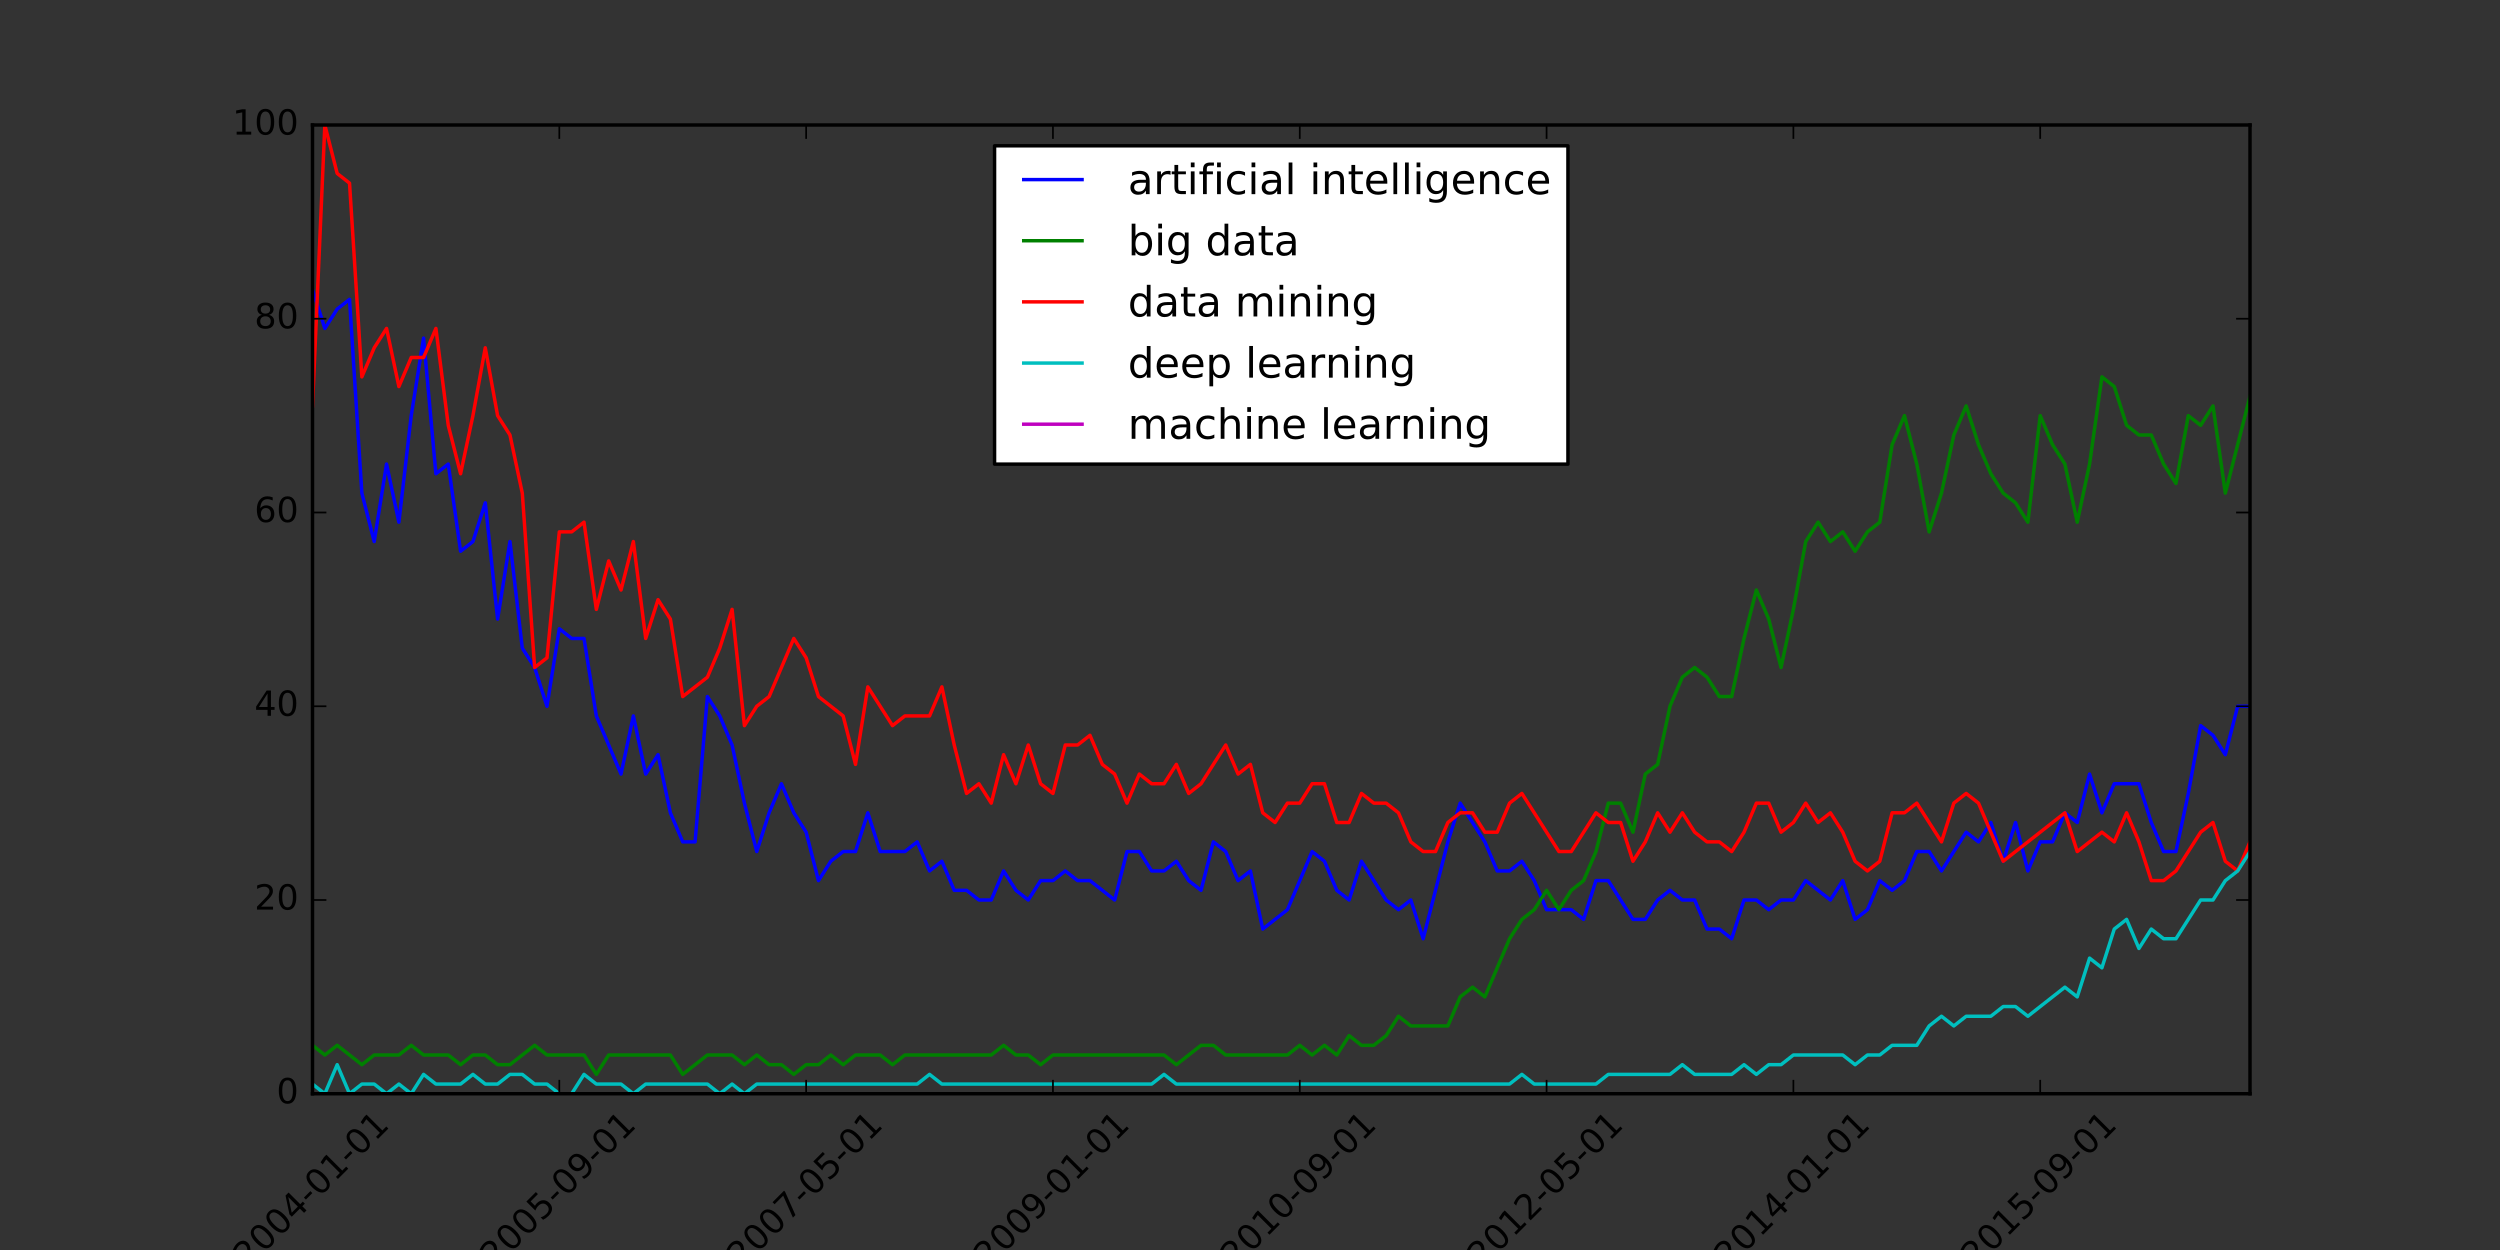 <?xml version="1.0" encoding="utf-8" standalone="no"?>
<!DOCTYPE svg PUBLIC "-//W3C//DTD SVG 1.1//EN"
  "http://www.w3.org/Graphics/SVG/1.1/DTD/svg11.dtd">
<!-- Created with matplotlib (http://matplotlib.org/) -->
<svg height="360pt" version="1.1" viewBox="0 0 720 360" width="720pt" xmlns="http://www.w3.org/2000/svg" xmlns:xlink="http://www.w3.org/1999/xlink">
 <rect x="0" y="0" width="720" height="360" fill="#333333" stroke="none"/>
 <defs>
  <style type="text/css">
*{stroke-linecap:butt;stroke-linejoin:round;stroke-miterlimit:100000;}
  </style>
 </defs>
 <g id="figure_1">
  <g id="patch_1">
   <path d="M 0 360 
L 720 360 
L 720 0 
L 0 0 
L 0 360 
z
" style="fill:none;"/>
  </g>
  <g id="axes_1">
   <g id="patch_2">
    <path d="M 90 315 
L 648 315 
L 648 36 
L 90 36 
L 90 315 
z
" style="fill:none;"/>
   </g>
   <g id="artificial_intelligence">
    <path clip-path="url(#p47cbdfc5c5)" d="M 90 83.43 
L 93.554 94.59 
L 97.108 89.01 
L 100.662 86.22 
L 104.217 142.02 
L 107.771 155.97 
L 111.325 133.65 
L 114.879 150.39 
L 118.433 119.7 
L 121.987 97.38 
L 125.541 136.44 
L 129.096 133.65 
L 132.65 158.76 
L 136.204 155.97 
L 139.758 144.81 
L 143.312 178.29 
L 146.866 155.97 
L 150.42 186.66 
L 153.975 192.24 
L 157.529 203.4 
L 161.083 181.08 
L 164.637 183.87 
L 168.191 183.87 
L 171.745 206.19 
L 178.854 222.93 
L 182.408 206.19 
L 185.962 222.93 
L 189.516 217.35 
L 193.07 234.09 
L 196.624 242.46 
L 200.178 242.46 
L 203.732 200.61 
L 207.287 206.19 
L 210.841 214.56 
L 214.395 231.3 
L 217.949 245.25 
L 221.503 234.09 
L 225.057 225.72 
L 228.611 234.09 
L 232.166 239.67 
L 235.72 253.62 
L 239.274 248.04 
L 242.828 245.25 
L 246.382 245.25 
L 249.936 234.09 
L 253.49 245.25 
L 260.599 245.25 
L 264.153 242.46 
L 267.707 250.83 
L 271.261 248.04 
L 274.815 256.41 
L 278.369 256.41 
L 281.924 259.2 
L 285.478 259.2 
L 289.032 250.83 
L 292.586 256.41 
L 296.14 259.2 
L 299.694 253.62 
L 303.248 253.62 
L 306.803 250.83 
L 310.357 253.62 
L 313.911 253.62 
L 321.019 259.2 
L 324.573 245.25 
L 328.127 245.25 
L 331.682 250.83 
L 335.236 250.83 
L 338.79 248.04 
L 342.344 253.62 
L 345.898 256.41 
L 349.452 242.46 
L 353.006 245.25 
L 356.561 253.62 
L 360.115 250.83 
L 363.669 267.57 
L 370.777 261.99 
L 377.885 245.25 
L 381.439 248.04 
L 384.994 256.41 
L 388.548 259.2 
L 392.102 248.04 
L 399.21 259.2 
L 402.764 261.99 
L 406.318 259.2 
L 409.873 270.36 
L 416.981 242.46 
L 420.535 231.3 
L 427.643 242.46 
L 431.197 250.83 
L 434.752 250.83 
L 438.306 248.04 
L 441.86 253.62 
L 445.414 261.99 
L 452.522 261.99 
L 456.076 264.78 
L 459.631 253.62 
L 463.185 253.62 
L 470.293 264.78 
L 473.847 264.78 
L 477.401 259.2 
L 480.955 256.41 
L 484.51 259.2 
L 488.064 259.2 
L 491.618 267.57 
L 495.172 267.57 
L 498.726 270.36 
L 502.28 259.2 
L 505.834 259.2 
L 509.389 261.99 
L 512.943 259.2 
L 516.497 259.2 
L 520.051 253.62 
L 527.159 259.2 
L 530.713 253.62 
L 534.268 264.78 
L 537.822 261.99 
L 541.376 253.62 
L 544.93 256.41 
L 548.484 253.62 
L 552.038 245.25 
L 555.592 245.25 
L 559.146 250.83 
L 566.255 239.67 
L 569.809 242.46 
L 573.363 236.88 
L 576.917 248.04 
L 580.471 236.88 
L 584.025 250.83 
L 587.58 242.46 
L 591.134 242.46 
L 594.688 234.09 
L 598.242 236.88 
L 601.796 222.93 
L 605.35 234.09 
L 608.904 225.72 
L 616.013 225.72 
L 619.567 236.88 
L 623.121 245.25 
L 626.675 245.25 
L 630.229 228.51 
L 633.783 208.98 
L 637.338 211.77 
L 640.892 217.35 
L 644.446 203.4 
L 648 203.4 
L 648 203.4 
" style="fill:none;stroke:#0000ff;stroke-linecap:square;"/>
   </g>
   <g id="big_data">
    <path clip-path="url(#p47cbdfc5c5)" d="M 90 301.05 
L 93.554 303.84 
L 97.108 301.05 
L 104.217 306.63 
L 107.771 303.84 
L 114.879 303.84 
L 118.433 301.05 
L 121.987 303.84 
L 129.096 303.84 
L 132.65 306.63 
L 136.204 303.84 
L 139.758 303.84 
L 143.312 306.63 
L 146.866 306.63 
L 153.975 301.05 
L 157.529 303.84 
L 168.191 303.84 
L 171.745 309.42 
L 175.299 303.84 
L 193.07 303.84 
L 196.624 309.42 
L 203.732 303.84 
L 210.841 303.84 
L 214.395 306.63 
L 217.949 303.84 
L 221.503 306.63 
L 225.057 306.63 
L 228.611 309.42 
L 232.166 306.63 
L 235.72 306.63 
L 239.274 303.84 
L 242.828 306.63 
L 246.382 303.84 
L 253.49 303.84 
L 257.045 306.63 
L 260.599 303.84 
L 285.478 303.84 
L 289.032 301.05 
L 292.586 303.84 
L 296.14 303.84 
L 299.694 306.63 
L 303.248 303.84 
L 335.236 303.84 
L 338.79 306.63 
L 345.898 301.05 
L 349.452 301.05 
L 353.006 303.84 
L 370.777 303.84 
L 374.331 301.05 
L 377.885 303.84 
L 381.439 301.05 
L 384.994 303.84 
L 388.548 298.26 
L 392.102 301.05 
L 395.656 301.05 
L 399.21 298.26 
L 402.764 292.68 
L 406.318 295.47 
L 416.981 295.47 
L 420.535 287.1 
L 424.089 284.31 
L 427.643 287.1 
L 434.752 270.36 
L 438.306 264.78 
L 441.86 261.99 
L 445.414 256.41 
L 448.968 261.99 
L 452.522 256.41 
L 456.076 253.62 
L 459.631 245.25 
L 463.185 231.3 
L 466.739 231.3 
L 470.293 239.67 
L 473.847 222.93 
L 477.401 220.14 
L 480.955 203.4 
L 484.51 195.03 
L 488.064 192.24 
L 491.618 195.03 
L 495.172 200.61 
L 498.726 200.61 
L 502.28 183.87 
L 505.834 169.92 
L 509.389 178.29 
L 512.943 192.24 
L 516.497 175.5 
L 520.051 155.97 
L 523.605 150.39 
L 527.159 155.97 
L 530.713 153.18 
L 534.268 158.76 
L 537.822 153.18 
L 541.376 150.39 
L 544.93 128.07 
L 548.484 119.7 
L 552.038 133.65 
L 555.592 153.18 
L 559.146 142.02 
L 562.701 125.28 
L 566.255 116.91 
L 569.809 128.07 
L 573.363 136.44 
L 576.917 142.02 
L 580.471 144.81 
L 584.025 150.39 
L 587.58 119.7 
L 591.134 128.07 
L 594.688 133.65 
L 598.242 150.39 
L 601.796 133.65 
L 605.35 108.54 
L 608.904 111.33 
L 612.459 122.49 
L 616.013 125.28 
L 619.567 125.28 
L 623.121 133.65 
L 626.675 139.23 
L 630.229 119.7 
L 633.783 122.49 
L 637.338 116.91 
L 640.892 142.02 
L 648 114.12 
L 648 114.12 
" style="fill:none;stroke:#008000;stroke-linecap:square;"/>
   </g>
   <g id="data_mining">
    <path clip-path="url(#p47cbdfc5c5)" d="M 90 116.91 
L 93.554 36 
L 97.108 49.95 
L 100.662 52.74 
L 104.217 108.54 
L 107.771 100.17 
L 111.325 94.59 
L 114.879 111.33 
L 118.433 102.96 
L 121.987 102.96 
L 125.541 94.59 
L 129.096 122.49 
L 132.65 136.44 
L 136.204 119.7 
L 139.758 100.17 
L 143.312 119.7 
L 146.866 125.28 
L 150.42 142.02 
L 153.975 192.24 
L 157.529 189.45 
L 161.083 153.18 
L 164.637 153.18 
L 168.191 150.39 
L 171.745 175.5 
L 175.299 161.55 
L 178.854 169.92 
L 182.408 155.97 
L 185.962 183.87 
L 189.516 172.71 
L 193.07 178.29 
L 196.624 200.61 
L 203.732 195.03 
L 207.287 186.66 
L 210.841 175.5 
L 214.395 208.98 
L 217.949 203.4 
L 221.503 200.61 
L 228.611 183.87 
L 232.166 189.45 
L 235.72 200.61 
L 242.828 206.19 
L 246.382 220.14 
L 249.936 197.82 
L 257.045 208.98 
L 260.599 206.19 
L 267.707 206.19 
L 271.261 197.82 
L 274.815 214.56 
L 278.369 228.51 
L 281.924 225.72 
L 285.478 231.3 
L 289.032 217.35 
L 292.586 225.72 
L 296.14 214.56 
L 299.694 225.72 
L 303.248 228.51 
L 306.803 214.56 
L 310.357 214.56 
L 313.911 211.77 
L 317.465 220.14 
L 321.019 222.93 
L 324.573 231.3 
L 328.127 222.93 
L 331.682 225.72 
L 335.236 225.72 
L 338.79 220.14 
L 342.344 228.51 
L 345.898 225.72 
L 353.006 214.56 
L 356.561 222.93 
L 360.115 220.14 
L 363.669 234.09 
L 367.223 236.88 
L 370.777 231.3 
L 374.331 231.3 
L 377.885 225.72 
L 381.439 225.72 
L 384.994 236.88 
L 388.548 236.88 
L 392.102 228.51 
L 395.656 231.3 
L 399.21 231.3 
L 402.764 234.09 
L 406.318 242.46 
L 409.873 245.25 
L 413.427 245.25 
L 416.981 236.88 
L 420.535 234.09 
L 424.089 234.09 
L 427.643 239.67 
L 431.197 239.67 
L 434.752 231.3 
L 438.306 228.51 
L 448.968 245.25 
L 452.522 245.25 
L 459.631 234.09 
L 463.185 236.88 
L 466.739 236.88 
L 470.293 248.04 
L 473.847 242.46 
L 477.401 234.09 
L 480.955 239.67 
L 484.51 234.09 
L 488.064 239.67 
L 491.618 242.46 
L 495.172 242.46 
L 498.726 245.25 
L 502.28 239.67 
L 505.834 231.3 
L 509.389 231.3 
L 512.943 239.67 
L 516.497 236.88 
L 520.051 231.3 
L 523.605 236.88 
L 527.159 234.09 
L 530.713 239.67 
L 534.268 248.04 
L 537.822 250.83 
L 541.376 248.04 
L 544.93 234.09 
L 548.484 234.09 
L 552.038 231.3 
L 559.146 242.46 
L 562.701 231.3 
L 566.255 228.51 
L 569.809 231.3 
L 576.917 248.04 
L 594.688 234.09 
L 598.242 245.25 
L 605.35 239.67 
L 608.904 242.46 
L 612.459 234.09 
L 616.013 242.46 
L 619.567 253.62 
L 623.121 253.62 
L 626.675 250.83 
L 633.783 239.67 
L 637.338 236.88 
L 640.892 248.04 
L 644.446 250.83 
L 648 242.46 
L 648 242.46 
" style="fill:none;stroke:#ff0000;stroke-linecap:square;"/>
   </g>
   <g id="deep_learning">
    <path clip-path="url(#p47cbdfc5c5)" d="M 90 312.21 
L 93.554 315 
L 97.108 306.63 
L 100.662 315 
L 104.217 312.21 
L 107.771 312.21 
L 111.325 315 
L 114.879 312.21 
L 118.433 315 
L 121.987 309.42 
L 125.541 312.21 
L 132.65 312.21 
L 136.204 309.42 
L 139.758 312.21 
L 143.312 312.21 
L 146.866 309.42 
L 150.42 309.42 
L 153.975 312.21 
L 157.529 312.21 
L 161.083 315 
L 164.637 315 
L 168.191 309.42 
L 171.745 312.21 
L 178.854 312.21 
L 182.408 315 
L 185.962 312.21 
L 203.732 312.21 
L 207.287 315 
L 210.841 312.21 
L 214.395 315 
L 217.949 312.21 
L 264.153 312.21 
L 267.707 309.42 
L 271.261 312.21 
L 331.682 312.21 
L 335.236 309.42 
L 338.79 312.21 
L 434.752 312.21 
L 438.306 309.42 
L 441.86 312.21 
L 459.631 312.21 
L 463.185 309.42 
L 480.955 309.42 
L 484.51 306.63 
L 488.064 309.42 
L 498.726 309.42 
L 502.28 306.63 
L 505.834 309.42 
L 509.389 306.63 
L 512.943 306.63 
L 516.497 303.84 
L 530.713 303.84 
L 534.268 306.63 
L 537.822 303.84 
L 541.376 303.84 
L 544.93 301.05 
L 552.038 301.05 
L 555.592 295.47 
L 559.146 292.68 
L 562.701 295.47 
L 566.255 292.68 
L 573.363 292.68 
L 576.917 289.89 
L 580.471 289.89 
L 584.025 292.68 
L 594.688 284.31 
L 598.242 287.1 
L 601.796 275.94 
L 605.35 278.73 
L 608.904 267.57 
L 612.459 264.78 
L 616.013 273.15 
L 619.567 267.57 
L 623.121 270.36 
L 626.675 270.36 
L 633.783 259.2 
L 637.338 259.2 
L 640.892 253.62 
L 644.446 250.83 
L 648 245.25 
L 648 245.25 
" style="fill:none;stroke:#00bfbf;stroke-linecap:square;"/>
   </g>
   <g id="patch_3">
    <path d="M 90 315 
L 648 315 
" style="fill:none;stroke:#000000;stroke-linecap:square;stroke-linejoin:miter;"/>
   </g>
   <g id="patch_4">
    <path d="M 648 315 
L 648 36 
" style="fill:none;stroke:#000000;stroke-linecap:square;stroke-linejoin:miter;"/>
   </g>
   <g id="patch_5">
    <path d="M 90 315 
L 90 36 
" style="fill:none;stroke:#000000;stroke-linecap:square;stroke-linejoin:miter;"/>
   </g>
   <g id="patch_6">
    <path d="M 90 36 
L 648 36 
" style="fill:none;stroke:#000000;stroke-linecap:square;stroke-linejoin:miter;"/>
   </g>
   <g id="matplotlib.axis_1">
    <g id="xtick_1">
     <g id="line2d_6">
      <defs>
       <path d="M 0 0 
L 0 -4 
" id="maf48ea372e" style="stroke:#000000;stroke-width:0.5;"/>
      </defs>
      <g>
       <use style="stroke:#000000;stroke-width:0.5;" x="90.0" xlink:href="#maf48ea372e" y="315.0"/>
      </g>
     </g>
     <g id="line2d_7">
      <defs>
       <path d="M 0 0 
L 0 4 
" id="mff02bba389" style="stroke:#000000;stroke-width:0.5;"/>
      </defs>
      <g>
       <use style="stroke:#000000;stroke-width:0.5;" x="90.0" xlink:href="#mff02bba389" y="36.0"/>
      </g>
     </g>
     <g id="text_1">
      <!-- 2004-01-01 -->
      <defs>
       <path d="M 12.406 8.297 
L 28.516 8.297 
L 28.516 63.922 
L 10.984 60.406 
L 10.984 69.391 
L 28.422 72.906 
L 38.281 72.906 
L 38.281 8.297 
L 54.391 8.297 
L 54.391 0 
L 12.406 0 
z
" id="BitstreamVeraSans-Roman-31"/>
       <path d="M 37.797 64.312 
L 12.891 25.391 
L 37.797 25.391 
z
M 35.203 72.906 
L 47.609 72.906 
L 47.609 25.391 
L 58.016 25.391 
L 58.016 17.188 
L 47.609 17.188 
L 47.609 0 
L 37.797 0 
L 37.797 17.188 
L 4.891 17.188 
L 4.891 26.703 
z
" id="BitstreamVeraSans-Roman-34"/>
       <path d="M 31.781 66.406 
Q 24.172 66.406 20.328 58.906 
Q 16.5 51.422 16.5 36.375 
Q 16.5 21.391 20.328 13.891 
Q 24.172 6.391 31.781 6.391 
Q 39.453 6.391 43.281 13.891 
Q 47.125 21.391 47.125 36.375 
Q 47.125 51.422 43.281 58.906 
Q 39.453 66.406 31.781 66.406 
M 31.781 74.219 
Q 44.047 74.219 50.516 64.516 
Q 56.984 54.828 56.984 36.375 
Q 56.984 17.969 50.516 8.266 
Q 44.047 -1.422 31.781 -1.422 
Q 19.531 -1.422 13.062 8.266 
Q 6.594 17.969 6.594 36.375 
Q 6.594 54.828 13.062 64.516 
Q 19.531 74.219 31.781 74.219 
" id="BitstreamVeraSans-Roman-30"/>
       <path d="M 19.188 8.297 
L 53.609 8.297 
L 53.609 0 
L 7.328 0 
L 7.328 8.297 
Q 12.938 14.109 22.625 23.891 
Q 32.328 33.688 34.812 36.531 
Q 39.547 41.844 41.422 45.531 
Q 43.312 49.219 43.312 52.781 
Q 43.312 58.594 39.234 62.25 
Q 35.156 65.922 28.609 65.922 
Q 23.969 65.922 18.812 64.312 
Q 13.672 62.703 7.812 59.422 
L 7.812 69.391 
Q 13.766 71.781 18.938 73 
Q 24.125 74.219 28.422 74.219 
Q 39.75 74.219 46.484 68.547 
Q 53.219 62.891 53.219 53.422 
Q 53.219 48.922 51.531 44.891 
Q 49.859 40.875 45.406 35.406 
Q 44.188 33.984 37.641 27.219 
Q 31.109 20.453 19.188 8.297 
" id="BitstreamVeraSans-Roman-32"/>
       <path d="M 4.891 31.391 
L 31.203 31.391 
L 31.203 23.391 
L 4.891 23.391 
z
" id="BitstreamVeraSans-Roman-2d"/>
      </defs>
      <g transform="translate(71.404 365.467)rotate(-45.0)scale(0.1 -0.1)">
       <use xlink:href="#BitstreamVeraSans-Roman-32"/>
       <use x="63.623" xlink:href="#BitstreamVeraSans-Roman-30"/>
       <use x="127.246" xlink:href="#BitstreamVeraSans-Roman-30"/>
       <use x="190.869" xlink:href="#BitstreamVeraSans-Roman-34"/>
       <use x="254.492" xlink:href="#BitstreamVeraSans-Roman-2d"/>
       <use x="290.576" xlink:href="#BitstreamVeraSans-Roman-30"/>
       <use x="354.199" xlink:href="#BitstreamVeraSans-Roman-31"/>
       <use x="417.822" xlink:href="#BitstreamVeraSans-Roman-2d"/>
       <use x="453.906" xlink:href="#BitstreamVeraSans-Roman-30"/>
       <use x="517.529" xlink:href="#BitstreamVeraSans-Roman-31"/>
      </g>
     </g>
    </g>
    <g id="xtick_2">
     <g id="line2d_8">
      <g>
       <use style="stroke:#000000;stroke-width:0.5;" x="161.083" xlink:href="#maf48ea372e" y="315.0"/>
      </g>
     </g>
     <g id="line2d_9">
      <g>
       <use style="stroke:#000000;stroke-width:0.5;" x="161.083" xlink:href="#mff02bba389" y="36.0"/>
      </g>
     </g>
     <g id="text_2">
      <!-- 2005-09-01 -->
      <defs>
       <path d="M 10.984 1.516 
L 10.984 10.5 
Q 14.703 8.734 18.5 7.812 
Q 22.312 6.891 25.984 6.891 
Q 35.75 6.891 40.891 13.453 
Q 46.047 20.016 46.781 33.406 
Q 43.953 29.203 39.594 26.953 
Q 35.25 24.703 29.984 24.703 
Q 19.047 24.703 12.672 31.312 
Q 6.297 37.938 6.297 49.422 
Q 6.297 60.641 12.938 67.422 
Q 19.578 74.219 30.609 74.219 
Q 43.266 74.219 49.922 64.516 
Q 56.594 54.828 56.594 36.375 
Q 56.594 19.141 48.406 8.859 
Q 40.234 -1.422 26.422 -1.422 
Q 22.703 -1.422 18.891 -0.688 
Q 15.094 0.047 10.984 1.516 
M 30.609 32.422 
Q 37.25 32.422 41.125 36.953 
Q 45.016 41.5 45.016 49.422 
Q 45.016 57.281 41.125 61.844 
Q 37.25 66.406 30.609 66.406 
Q 23.969 66.406 20.094 61.844 
Q 16.219 57.281 16.219 49.422 
Q 16.219 41.5 20.094 36.953 
Q 23.969 32.422 30.609 32.422 
" id="BitstreamVeraSans-Roman-39"/>
       <path d="M 10.797 72.906 
L 49.516 72.906 
L 49.516 64.594 
L 19.828 64.594 
L 19.828 46.734 
Q 21.969 47.469 24.109 47.828 
Q 26.266 48.188 28.422 48.188 
Q 40.625 48.188 47.75 41.5 
Q 54.891 34.812 54.891 23.391 
Q 54.891 11.625 47.562 5.094 
Q 40.234 -1.422 26.906 -1.422 
Q 22.312 -1.422 17.547 -0.641 
Q 12.797 0.141 7.719 1.703 
L 7.719 11.625 
Q 12.109 9.234 16.797 8.062 
Q 21.484 6.891 26.703 6.891 
Q 35.156 6.891 40.078 11.328 
Q 45.016 15.766 45.016 23.391 
Q 45.016 31 40.078 35.438 
Q 35.156 39.891 26.703 39.891 
Q 22.75 39.891 18.812 39.016 
Q 14.891 38.141 10.797 36.281 
z
" id="BitstreamVeraSans-Roman-35"/>
      </defs>
      <g transform="translate(142.487 365.467)rotate(-45.0)scale(0.1 -0.1)">
       <use xlink:href="#BitstreamVeraSans-Roman-32"/>
       <use x="63.623" xlink:href="#BitstreamVeraSans-Roman-30"/>
       <use x="127.246" xlink:href="#BitstreamVeraSans-Roman-30"/>
       <use x="190.869" xlink:href="#BitstreamVeraSans-Roman-35"/>
       <use x="254.492" xlink:href="#BitstreamVeraSans-Roman-2d"/>
       <use x="290.576" xlink:href="#BitstreamVeraSans-Roman-30"/>
       <use x="354.199" xlink:href="#BitstreamVeraSans-Roman-39"/>
       <use x="417.822" xlink:href="#BitstreamVeraSans-Roman-2d"/>
       <use x="453.906" xlink:href="#BitstreamVeraSans-Roman-30"/>
       <use x="517.529" xlink:href="#BitstreamVeraSans-Roman-31"/>
      </g>
     </g>
    </g>
    <g id="xtick_3">
     <g id="line2d_10">
      <g>
       <use style="stroke:#000000;stroke-width:0.5;" x="232.166" xlink:href="#maf48ea372e" y="315.0"/>
      </g>
     </g>
     <g id="line2d_11">
      <g>
       <use style="stroke:#000000;stroke-width:0.5;" x="232.166" xlink:href="#mff02bba389" y="36.0"/>
      </g>
     </g>
     <g id="text_3">
      <!-- 2007-05-01 -->
      <defs>
       <path d="M 8.203 72.906 
L 55.078 72.906 
L 55.078 68.703 
L 28.609 0 
L 18.312 0 
L 43.219 64.594 
L 8.203 64.594 
z
" id="BitstreamVeraSans-Roman-37"/>
      </defs>
      <g transform="translate(213.57 365.467)rotate(-45.0)scale(0.1 -0.1)">
       <use xlink:href="#BitstreamVeraSans-Roman-32"/>
       <use x="63.623" xlink:href="#BitstreamVeraSans-Roman-30"/>
       <use x="127.246" xlink:href="#BitstreamVeraSans-Roman-30"/>
       <use x="190.869" xlink:href="#BitstreamVeraSans-Roman-37"/>
       <use x="254.492" xlink:href="#BitstreamVeraSans-Roman-2d"/>
       <use x="290.576" xlink:href="#BitstreamVeraSans-Roman-30"/>
       <use x="354.199" xlink:href="#BitstreamVeraSans-Roman-35"/>
       <use x="417.822" xlink:href="#BitstreamVeraSans-Roman-2d"/>
       <use x="453.906" xlink:href="#BitstreamVeraSans-Roman-30"/>
       <use x="517.529" xlink:href="#BitstreamVeraSans-Roman-31"/>
      </g>
     </g>
    </g>
    <g id="xtick_4">
     <g id="line2d_12">
      <g>
       <use style="stroke:#000000;stroke-width:0.5;" x="303.248" xlink:href="#maf48ea372e" y="315.0"/>
      </g>
     </g>
     <g id="line2d_13">
      <g>
       <use style="stroke:#000000;stroke-width:0.5;" x="303.248" xlink:href="#mff02bba389" y="36.0"/>
      </g>
     </g>
     <g id="text_4">
      <!-- 2009-01-01 -->
      <g transform="translate(284.653 365.467)rotate(-45.0)scale(0.1 -0.1)">
       <use xlink:href="#BitstreamVeraSans-Roman-32"/>
       <use x="63.623" xlink:href="#BitstreamVeraSans-Roman-30"/>
       <use x="127.246" xlink:href="#BitstreamVeraSans-Roman-30"/>
       <use x="190.869" xlink:href="#BitstreamVeraSans-Roman-39"/>
       <use x="254.492" xlink:href="#BitstreamVeraSans-Roman-2d"/>
       <use x="290.576" xlink:href="#BitstreamVeraSans-Roman-30"/>
       <use x="354.199" xlink:href="#BitstreamVeraSans-Roman-31"/>
       <use x="417.822" xlink:href="#BitstreamVeraSans-Roman-2d"/>
       <use x="453.906" xlink:href="#BitstreamVeraSans-Roman-30"/>
       <use x="517.529" xlink:href="#BitstreamVeraSans-Roman-31"/>
      </g>
     </g>
    </g>
    <g id="xtick_5">
     <g id="line2d_14">
      <g>
       <use style="stroke:#000000;stroke-width:0.5;" x="374.331" xlink:href="#maf48ea372e" y="315.0"/>
      </g>
     </g>
     <g id="line2d_15">
      <g>
       <use style="stroke:#000000;stroke-width:0.5;" x="374.331" xlink:href="#mff02bba389" y="36.0"/>
      </g>
     </g>
     <g id="text_5">
      <!-- 2010-09-01 -->
      <g transform="translate(355.735 365.467)rotate(-45.0)scale(0.1 -0.1)">
       <use xlink:href="#BitstreamVeraSans-Roman-32"/>
       <use x="63.623" xlink:href="#BitstreamVeraSans-Roman-30"/>
       <use x="127.246" xlink:href="#BitstreamVeraSans-Roman-31"/>
       <use x="190.869" xlink:href="#BitstreamVeraSans-Roman-30"/>
       <use x="254.492" xlink:href="#BitstreamVeraSans-Roman-2d"/>
       <use x="290.576" xlink:href="#BitstreamVeraSans-Roman-30"/>
       <use x="354.199" xlink:href="#BitstreamVeraSans-Roman-39"/>
       <use x="417.822" xlink:href="#BitstreamVeraSans-Roman-2d"/>
       <use x="453.906" xlink:href="#BitstreamVeraSans-Roman-30"/>
       <use x="517.529" xlink:href="#BitstreamVeraSans-Roman-31"/>
      </g>
     </g>
    </g>
    <g id="xtick_6">
     <g id="line2d_16">
      <g>
       <use style="stroke:#000000;stroke-width:0.5;" x="445.414" xlink:href="#maf48ea372e" y="315.0"/>
      </g>
     </g>
     <g id="line2d_17">
      <g>
       <use style="stroke:#000000;stroke-width:0.5;" x="445.414" xlink:href="#mff02bba389" y="36.0"/>
      </g>
     </g>
     <g id="text_6">
      <!-- 2012-05-01 -->
      <g transform="translate(426.818 365.467)rotate(-45.0)scale(0.1 -0.1)">
       <use xlink:href="#BitstreamVeraSans-Roman-32"/>
       <use x="63.623" xlink:href="#BitstreamVeraSans-Roman-30"/>
       <use x="127.246" xlink:href="#BitstreamVeraSans-Roman-31"/>
       <use x="190.869" xlink:href="#BitstreamVeraSans-Roman-32"/>
       <use x="254.492" xlink:href="#BitstreamVeraSans-Roman-2d"/>
       <use x="290.576" xlink:href="#BitstreamVeraSans-Roman-30"/>
       <use x="354.199" xlink:href="#BitstreamVeraSans-Roman-35"/>
       <use x="417.822" xlink:href="#BitstreamVeraSans-Roman-2d"/>
       <use x="453.906" xlink:href="#BitstreamVeraSans-Roman-30"/>
       <use x="517.529" xlink:href="#BitstreamVeraSans-Roman-31"/>
      </g>
     </g>
    </g>
    <g id="xtick_7">
     <g id="line2d_18">
      <g>
       <use style="stroke:#000000;stroke-width:0.5;" x="516.497" xlink:href="#maf48ea372e" y="315.0"/>
      </g>
     </g>
     <g id="line2d_19">
      <g>
       <use style="stroke:#000000;stroke-width:0.5;" x="516.497" xlink:href="#mff02bba389" y="36.0"/>
      </g>
     </g>
     <g id="text_7">
      <!-- 2014-01-01 -->
      <g transform="translate(497.901 365.467)rotate(-45.0)scale(0.1 -0.1)">
       <use xlink:href="#BitstreamVeraSans-Roman-32"/>
       <use x="63.623" xlink:href="#BitstreamVeraSans-Roman-30"/>
       <use x="127.246" xlink:href="#BitstreamVeraSans-Roman-31"/>
       <use x="190.869" xlink:href="#BitstreamVeraSans-Roman-34"/>
       <use x="254.492" xlink:href="#BitstreamVeraSans-Roman-2d"/>
       <use x="290.576" xlink:href="#BitstreamVeraSans-Roman-30"/>
       <use x="354.199" xlink:href="#BitstreamVeraSans-Roman-31"/>
       <use x="417.822" xlink:href="#BitstreamVeraSans-Roman-2d"/>
       <use x="453.906" xlink:href="#BitstreamVeraSans-Roman-30"/>
       <use x="517.529" xlink:href="#BitstreamVeraSans-Roman-31"/>
      </g>
     </g>
    </g>
    <g id="xtick_8">
     <g id="line2d_20">
      <g>
       <use style="stroke:#000000;stroke-width:0.5;" x="587.58" xlink:href="#maf48ea372e" y="315.0"/>
      </g>
     </g>
     <g id="line2d_21">
      <g>
       <use style="stroke:#000000;stroke-width:0.5;" x="587.58" xlink:href="#mff02bba389" y="36.0"/>
      </g>
     </g>
     <g id="text_8">
      <!-- 2015-09-01 -->
      <g transform="translate(568.984 365.467)rotate(-45.0)scale(0.1 -0.1)">
       <use xlink:href="#BitstreamVeraSans-Roman-32"/>
       <use x="63.623" xlink:href="#BitstreamVeraSans-Roman-30"/>
       <use x="127.246" xlink:href="#BitstreamVeraSans-Roman-31"/>
       <use x="190.869" xlink:href="#BitstreamVeraSans-Roman-35"/>
       <use x="254.492" xlink:href="#BitstreamVeraSans-Roman-2d"/>
       <use x="290.576" xlink:href="#BitstreamVeraSans-Roman-30"/>
       <use x="354.199" xlink:href="#BitstreamVeraSans-Roman-39"/>
       <use x="417.822" xlink:href="#BitstreamVeraSans-Roman-2d"/>
       <use x="453.906" xlink:href="#BitstreamVeraSans-Roman-30"/>
       <use x="517.529" xlink:href="#BitstreamVeraSans-Roman-31"/>
      </g>
     </g>
    </g>
    <g id="text_9">
     <!-- Date -->
     <defs>
      <path d="M 56.203 29.594 
L 56.203 25.203 
L 14.891 25.203 
Q 15.484 15.922 20.484 11.062 
Q 25.484 6.203 34.422 6.203 
Q 39.594 6.203 44.453 7.469 
Q 49.312 8.734 54.109 11.281 
L 54.109 2.781 
Q 49.266 0.734 44.188 -0.344 
Q 39.109 -1.422 33.891 -1.422 
Q 20.797 -1.422 13.156 6.188 
Q 5.516 13.812 5.516 26.812 
Q 5.516 40.234 12.766 48.109 
Q 20.016 56 32.328 56 
Q 43.359 56 49.781 48.891 
Q 56.203 41.797 56.203 29.594 
M 47.219 32.234 
Q 47.125 39.594 43.094 43.984 
Q 39.062 48.391 32.422 48.391 
Q 24.906 48.391 20.391 44.141 
Q 15.875 39.891 15.188 32.172 
z
" id="BitstreamVeraSans-Roman-65"/>
      <path d="M 19.672 64.797 
L 19.672 8.109 
L 31.594 8.109 
Q 46.688 8.109 53.688 14.938 
Q 60.688 21.781 60.688 36.531 
Q 60.688 51.172 53.688 57.984 
Q 46.688 64.797 31.594 64.797 
z
M 9.812 72.906 
L 30.078 72.906 
Q 51.266 72.906 61.172 64.094 
Q 71.094 55.281 71.094 36.531 
Q 71.094 17.672 61.125 8.828 
Q 51.172 0 30.078 0 
L 9.812 0 
z
" id="BitstreamVeraSans-Roman-44"/>
      <path d="M 34.281 27.484 
Q 23.391 27.484 19.188 25 
Q 14.984 22.516 14.984 16.5 
Q 14.984 11.719 18.141 8.906 
Q 21.297 6.109 26.703 6.109 
Q 34.188 6.109 38.703 11.406 
Q 43.219 16.703 43.219 25.484 
L 43.219 27.484 
z
M 52.203 31.203 
L 52.203 0 
L 43.219 0 
L 43.219 8.297 
Q 40.141 3.328 35.547 0.953 
Q 30.953 -1.422 24.312 -1.422 
Q 15.922 -1.422 10.953 3.297 
Q 6 8.016 6 15.922 
Q 6 25.141 12.172 29.828 
Q 18.359 34.516 30.609 34.516 
L 43.219 34.516 
L 43.219 35.406 
Q 43.219 41.609 39.141 45 
Q 35.062 48.391 27.688 48.391 
Q 23 48.391 18.547 47.266 
Q 14.109 46.141 10.016 43.891 
L 10.016 52.203 
Q 14.938 54.109 19.578 55.047 
Q 24.219 56 28.609 56 
Q 40.484 56 46.344 49.844 
Q 52.203 43.703 52.203 31.203 
" id="BitstreamVeraSans-Roman-61"/>
      <path d="M 18.312 70.219 
L 18.312 54.688 
L 36.812 54.688 
L 36.812 47.703 
L 18.312 47.703 
L 18.312 18.016 
Q 18.312 11.328 20.141 9.422 
Q 21.969 7.516 27.594 7.516 
L 36.812 7.516 
L 36.812 0 
L 27.594 0 
Q 17.188 0 13.234 3.875 
Q 9.281 7.766 9.281 18.016 
L 9.281 47.703 
L 2.688 47.703 
L 2.688 54.688 
L 9.281 54.688 
L 9.281 70.219 
z
" id="BitstreamVeraSans-Roman-74"/>
     </defs>
     <g transform="translate(357.049 379.536)scale(0.1 -0.1)">
      <use xlink:href="#BitstreamVeraSans-Roman-44"/>
      <use x="77.002" xlink:href="#BitstreamVeraSans-Roman-61"/>
      <use x="138.281" xlink:href="#BitstreamVeraSans-Roman-74"/>
      <use x="177.49" xlink:href="#BitstreamVeraSans-Roman-65"/>
     </g>
    </g>
   </g>
   <g id="matplotlib.axis_2">
    <g id="ytick_1">
     <g id="line2d_22">
      <defs>
       <path d="M 0 0 
L 4 0 
" id="mcf98383617" style="stroke:#000000;stroke-width:0.5;"/>
      </defs>
      <g>
       <use style="stroke:#000000;stroke-width:0.5;" x="90.0" xlink:href="#mcf98383617" y="315.0"/>
      </g>
     </g>
     <g id="line2d_23">
      <defs>
       <path d="M 0 0 
L -4 0 
" id="me1a250e5ef" style="stroke:#000000;stroke-width:0.5;"/>
      </defs>
      <g>
       <use style="stroke:#000000;stroke-width:0.5;" x="648.0" xlink:href="#me1a250e5ef" y="315.0"/>
      </g>
     </g>
     <g id="text_10">
      <!-- 0 -->
      <g transform="translate(79.638 317.759)scale(0.1 -0.1)">
       <use xlink:href="#BitstreamVeraSans-Roman-30"/>
      </g>
     </g>
    </g>
    <g id="ytick_2">
     <g id="line2d_24">
      <g>
       <use style="stroke:#000000;stroke-width:0.5;" x="90.0" xlink:href="#mcf98383617" y="259.2"/>
      </g>
     </g>
     <g id="line2d_25">
      <g>
       <use style="stroke:#000000;stroke-width:0.5;" x="648.0" xlink:href="#me1a250e5ef" y="259.2"/>
      </g>
     </g>
     <g id="text_11">
      <!-- 20 -->
      <g transform="translate(73.275 261.959)scale(0.1 -0.1)">
       <use xlink:href="#BitstreamVeraSans-Roman-32"/>
       <use x="63.623" xlink:href="#BitstreamVeraSans-Roman-30"/>
      </g>
     </g>
    </g>
    <g id="ytick_3">
     <g id="line2d_26">
      <g>
       <use style="stroke:#000000;stroke-width:0.5;" x="90.0" xlink:href="#mcf98383617" y="203.4"/>
      </g>
     </g>
     <g id="line2d_27">
      <g>
       <use style="stroke:#000000;stroke-width:0.5;" x="648.0" xlink:href="#me1a250e5ef" y="203.4"/>
      </g>
     </g>
     <g id="text_12">
      <!-- 40 -->
      <g transform="translate(73.275 206.159)scale(0.1 -0.1)">
       <use xlink:href="#BitstreamVeraSans-Roman-34"/>
       <use x="63.623" xlink:href="#BitstreamVeraSans-Roman-30"/>
      </g>
     </g>
    </g>
    <g id="ytick_4">
     <g id="line2d_28">
      <g>
       <use style="stroke:#000000;stroke-width:0.5;" x="90.0" xlink:href="#mcf98383617" y="147.6"/>
      </g>
     </g>
     <g id="line2d_29">
      <g>
       <use style="stroke:#000000;stroke-width:0.5;" x="648.0" xlink:href="#me1a250e5ef" y="147.6"/>
      </g>
     </g>
     <g id="text_13">
      <!-- 60 -->
      <defs>
       <path d="M 33.016 40.375 
Q 26.375 40.375 22.484 35.828 
Q 18.609 31.297 18.609 23.391 
Q 18.609 15.531 22.484 10.953 
Q 26.375 6.391 33.016 6.391 
Q 39.656 6.391 43.531 10.953 
Q 47.406 15.531 47.406 23.391 
Q 47.406 31.297 43.531 35.828 
Q 39.656 40.375 33.016 40.375 
M 52.594 71.297 
L 52.594 62.312 
Q 48.875 64.062 45.094 64.984 
Q 41.312 65.922 37.594 65.922 
Q 27.828 65.922 22.672 59.328 
Q 17.531 52.734 16.797 39.406 
Q 19.672 43.656 24.016 45.922 
Q 28.375 48.188 33.594 48.188 
Q 44.578 48.188 50.953 41.516 
Q 57.328 34.859 57.328 23.391 
Q 57.328 12.156 50.688 5.359 
Q 44.047 -1.422 33.016 -1.422 
Q 20.359 -1.422 13.672 8.266 
Q 6.984 17.969 6.984 36.375 
Q 6.984 53.656 15.188 63.938 
Q 23.391 74.219 37.203 74.219 
Q 40.922 74.219 44.703 73.484 
Q 48.484 72.75 52.594 71.297 
" id="BitstreamVeraSans-Roman-36"/>
      </defs>
      <g transform="translate(73.275 150.359)scale(0.1 -0.1)">
       <use xlink:href="#BitstreamVeraSans-Roman-36"/>
       <use x="63.623" xlink:href="#BitstreamVeraSans-Roman-30"/>
      </g>
     </g>
    </g>
    <g id="ytick_5">
     <g id="line2d_30">
      <g>
       <use style="stroke:#000000;stroke-width:0.5;" x="90.0" xlink:href="#mcf98383617" y="91.8"/>
      </g>
     </g>
     <g id="line2d_31">
      <g>
       <use style="stroke:#000000;stroke-width:0.5;" x="648.0" xlink:href="#me1a250e5ef" y="91.8"/>
      </g>
     </g>
     <g id="text_14">
      <!-- 80 -->
      <defs>
       <path d="M 31.781 34.625 
Q 24.75 34.625 20.719 30.859 
Q 16.703 27.094 16.703 20.516 
Q 16.703 13.922 20.719 10.156 
Q 24.75 6.391 31.781 6.391 
Q 38.812 6.391 42.859 10.172 
Q 46.922 13.969 46.922 20.516 
Q 46.922 27.094 42.891 30.859 
Q 38.875 34.625 31.781 34.625 
M 21.922 38.812 
Q 15.578 40.375 12.031 44.719 
Q 8.5 49.078 8.5 55.328 
Q 8.5 64.062 14.719 69.141 
Q 20.953 74.219 31.781 74.219 
Q 42.672 74.219 48.875 69.141 
Q 55.078 64.062 55.078 55.328 
Q 55.078 49.078 51.531 44.719 
Q 48 40.375 41.703 38.812 
Q 48.828 37.156 52.797 32.312 
Q 56.781 27.484 56.781 20.516 
Q 56.781 9.906 50.312 4.234 
Q 43.844 -1.422 31.781 -1.422 
Q 19.734 -1.422 13.25 4.234 
Q 6.781 9.906 6.781 20.516 
Q 6.781 27.484 10.781 32.312 
Q 14.797 37.156 21.922 38.812 
M 18.312 54.391 
Q 18.312 48.734 21.844 45.562 
Q 25.391 42.391 31.781 42.391 
Q 38.141 42.391 41.719 45.562 
Q 45.312 48.734 45.312 54.391 
Q 45.312 60.062 41.719 63.234 
Q 38.141 66.406 31.781 66.406 
Q 25.391 66.406 21.844 63.234 
Q 18.312 60.062 18.312 54.391 
" id="BitstreamVeraSans-Roman-38"/>
      </defs>
      <g transform="translate(73.275 94.559)scale(0.1 -0.1)">
       <use xlink:href="#BitstreamVeraSans-Roman-38"/>
       <use x="63.623" xlink:href="#BitstreamVeraSans-Roman-30"/>
      </g>
     </g>
    </g>
    <g id="ytick_6">
     <g id="line2d_32">
      <g>
       <use style="stroke:#000000;stroke-width:0.5;" x="90.0" xlink:href="#mcf98383617" y="36.0"/>
      </g>
     </g>
     <g id="line2d_33">
      <g>
       <use style="stroke:#000000;stroke-width:0.5;" x="648.0" xlink:href="#me1a250e5ef" y="36.0"/>
      </g>
     </g>
     <g id="text_15">
      <!-- 100 -->
      <g transform="translate(66.912 38.759)scale(0.1 -0.1)">
       <use xlink:href="#BitstreamVeraSans-Roman-31"/>
       <use x="63.623" xlink:href="#BitstreamVeraSans-Roman-30"/>
       <use x="127.246" xlink:href="#BitstreamVeraSans-Roman-30"/>
      </g>
     </g>
    </g>
   </g>
   <g id="legend_1">
    <g id="patch_7">
     <path d="M 286.433 133.669 
L 451.567 133.669 
L 451.567 42 
L 286.433 42 
z
" style="fill:#ffffff;stroke:#000000;stroke-linejoin:miter;"/>
    </g>
    <g id="line2d_34">
     <path d="M 294.833 51.718 
L 311.633 51.718 
" style="fill:none;stroke:#0000ff;stroke-linecap:square;"/>
    </g>
    <g id="line2d_35"/>
    <g id="text_16">
     <!-- artificial intelligence -->
     <defs>
      <path d="M 45.406 27.984 
Q 45.406 37.75 41.375 43.109 
Q 37.359 48.484 30.078 48.484 
Q 22.859 48.484 18.828 43.109 
Q 14.797 37.75 14.797 27.984 
Q 14.797 18.266 18.828 12.891 
Q 22.859 7.516 30.078 7.516 
Q 37.359 7.516 41.375 12.891 
Q 45.406 18.266 45.406 27.984 
M 54.391 6.781 
Q 54.391 -7.172 48.188 -13.984 
Q 42 -20.797 29.203 -20.797 
Q 24.469 -20.797 20.266 -20.094 
Q 16.062 -19.391 12.109 -17.922 
L 12.109 -9.188 
Q 16.062 -11.328 19.922 -12.344 
Q 23.781 -13.375 27.781 -13.375 
Q 36.625 -13.375 41.016 -8.766 
Q 45.406 -4.156 45.406 5.172 
L 45.406 9.625 
Q 42.625 4.781 38.281 2.391 
Q 33.938 0 27.875 0 
Q 17.828 0 11.672 7.656 
Q 5.516 15.328 5.516 27.984 
Q 5.516 40.672 11.672 48.328 
Q 17.828 56 27.875 56 
Q 33.938 56 38.281 53.609 
Q 42.625 51.219 45.406 46.391 
L 45.406 54.688 
L 54.391 54.688 
z
" id="BitstreamVeraSans-Roman-67"/>
      <path id="BitstreamVeraSans-Roman-20"/>
      <path d="M 9.422 75.984 
L 18.406 75.984 
L 18.406 0 
L 9.422 0 
z
" id="BitstreamVeraSans-Roman-6c"/>
      <path d="M 41.109 46.297 
Q 39.594 47.172 37.812 47.578 
Q 36.031 48 33.891 48 
Q 26.266 48 22.188 43.047 
Q 18.109 38.094 18.109 28.812 
L 18.109 0 
L 9.078 0 
L 9.078 54.688 
L 18.109 54.688 
L 18.109 46.188 
Q 20.953 51.172 25.484 53.578 
Q 30.031 56 36.531 56 
Q 37.453 56 38.578 55.875 
Q 39.703 55.766 41.062 55.516 
z
" id="BitstreamVeraSans-Roman-72"/>
      <path d="M 37.109 75.984 
L 37.109 68.5 
L 28.516 68.5 
Q 23.688 68.5 21.797 66.547 
Q 19.922 64.594 19.922 59.516 
L 19.922 54.688 
L 34.719 54.688 
L 34.719 47.703 
L 19.922 47.703 
L 19.922 0 
L 10.891 0 
L 10.891 47.703 
L 2.297 47.703 
L 2.297 54.688 
L 10.891 54.688 
L 10.891 58.5 
Q 10.891 67.625 15.141 71.797 
Q 19.391 75.984 28.609 75.984 
z
" id="BitstreamVeraSans-Roman-66"/>
      <path d="M 48.781 52.594 
L 48.781 44.188 
Q 44.969 46.297 41.141 47.344 
Q 37.312 48.391 33.406 48.391 
Q 24.656 48.391 19.812 42.844 
Q 14.984 37.312 14.984 27.297 
Q 14.984 17.281 19.812 11.734 
Q 24.656 6.203 33.406 6.203 
Q 37.312 6.203 41.141 7.25 
Q 44.969 8.297 48.781 10.406 
L 48.781 2.094 
Q 45.016 0.344 40.984 -0.531 
Q 36.969 -1.422 32.422 -1.422 
Q 20.062 -1.422 12.781 6.344 
Q 5.516 14.109 5.516 27.297 
Q 5.516 40.672 12.859 48.328 
Q 20.219 56 33.016 56 
Q 37.156 56 41.109 55.141 
Q 45.062 54.297 48.781 52.594 
" id="BitstreamVeraSans-Roman-63"/>
      <path d="M 9.422 54.688 
L 18.406 54.688 
L 18.406 0 
L 9.422 0 
z
M 9.422 75.984 
L 18.406 75.984 
L 18.406 64.594 
L 9.422 64.594 
z
" id="BitstreamVeraSans-Roman-69"/>
      <path d="M 54.891 33.016 
L 54.891 0 
L 45.906 0 
L 45.906 32.719 
Q 45.906 40.484 42.875 44.328 
Q 39.844 48.188 33.797 48.188 
Q 26.516 48.188 22.312 43.547 
Q 18.109 38.922 18.109 30.906 
L 18.109 0 
L 9.078 0 
L 9.078 54.688 
L 18.109 54.688 
L 18.109 46.188 
Q 21.344 51.125 25.703 53.562 
Q 30.078 56 35.797 56 
Q 45.219 56 50.047 50.172 
Q 54.891 44.344 54.891 33.016 
" id="BitstreamVeraSans-Roman-6e"/>
     </defs>
     <g transform="translate(324.833 55.918)scale(0.12 -0.12)">
      <use xlink:href="#BitstreamVeraSans-Roman-61"/>
      <use x="61.279" xlink:href="#BitstreamVeraSans-Roman-72"/>
      <use x="102.393" xlink:href="#BitstreamVeraSans-Roman-74"/>
      <use x="141.602" xlink:href="#BitstreamVeraSans-Roman-69"/>
      <use x="169.385" xlink:href="#BitstreamVeraSans-Roman-66"/>
      <use x="204.59" xlink:href="#BitstreamVeraSans-Roman-69"/>
      <use x="232.373" xlink:href="#BitstreamVeraSans-Roman-63"/>
      <use x="287.354" xlink:href="#BitstreamVeraSans-Roman-69"/>
      <use x="315.137" xlink:href="#BitstreamVeraSans-Roman-61"/>
      <use x="376.416" xlink:href="#BitstreamVeraSans-Roman-6c"/>
      <use x="404.199" xlink:href="#BitstreamVeraSans-Roman-20"/>
      <use x="435.986" xlink:href="#BitstreamVeraSans-Roman-69"/>
      <use x="463.77" xlink:href="#BitstreamVeraSans-Roman-6e"/>
      <use x="527.148" xlink:href="#BitstreamVeraSans-Roman-74"/>
      <use x="566.357" xlink:href="#BitstreamVeraSans-Roman-65"/>
      <use x="627.881" xlink:href="#BitstreamVeraSans-Roman-6c"/>
      <use x="655.664" xlink:href="#BitstreamVeraSans-Roman-6c"/>
      <use x="683.447" xlink:href="#BitstreamVeraSans-Roman-69"/>
      <use x="711.23" xlink:href="#BitstreamVeraSans-Roman-67"/>
      <use x="774.707" xlink:href="#BitstreamVeraSans-Roman-65"/>
      <use x="836.23" xlink:href="#BitstreamVeraSans-Roman-6e"/>
      <use x="899.609" xlink:href="#BitstreamVeraSans-Roman-63"/>
      <use x="954.59" xlink:href="#BitstreamVeraSans-Roman-65"/>
     </g>
    </g>
    <g id="line2d_36">
     <path d="M 294.833 69.332 
L 311.633 69.332 
" style="fill:none;stroke:#008000;stroke-linecap:square;"/>
    </g>
    <g id="line2d_37"/>
    <g id="text_17">
     <!-- big data -->
     <defs>
      <path d="M 45.406 46.391 
L 45.406 75.984 
L 54.391 75.984 
L 54.391 0 
L 45.406 0 
L 45.406 8.203 
Q 42.578 3.328 38.25 0.953 
Q 33.938 -1.422 27.875 -1.422 
Q 17.969 -1.422 11.734 6.484 
Q 5.516 14.406 5.516 27.297 
Q 5.516 40.188 11.734 48.094 
Q 17.969 56 27.875 56 
Q 33.938 56 38.25 53.625 
Q 42.578 51.266 45.406 46.391 
M 14.797 27.297 
Q 14.797 17.391 18.875 11.75 
Q 22.953 6.109 30.078 6.109 
Q 37.203 6.109 41.297 11.75 
Q 45.406 17.391 45.406 27.297 
Q 45.406 37.203 41.297 42.844 
Q 37.203 48.484 30.078 48.484 
Q 22.953 48.484 18.875 42.844 
Q 14.797 37.203 14.797 27.297 
" id="BitstreamVeraSans-Roman-64"/>
      <path d="M 48.688 27.297 
Q 48.688 37.203 44.609 42.844 
Q 40.531 48.484 33.406 48.484 
Q 26.266 48.484 22.188 42.844 
Q 18.109 37.203 18.109 27.297 
Q 18.109 17.391 22.188 11.75 
Q 26.266 6.109 33.406 6.109 
Q 40.531 6.109 44.609 11.75 
Q 48.688 17.391 48.688 27.297 
M 18.109 46.391 
Q 20.953 51.266 25.266 53.625 
Q 29.594 56 35.594 56 
Q 45.562 56 51.781 48.094 
Q 58.016 40.188 58.016 27.297 
Q 58.016 14.406 51.781 6.484 
Q 45.562 -1.422 35.594 -1.422 
Q 29.594 -1.422 25.266 0.953 
Q 20.953 3.328 18.109 8.203 
L 18.109 0 
L 9.078 0 
L 9.078 75.984 
L 18.109 75.984 
z
" id="BitstreamVeraSans-Roman-62"/>
     </defs>
     <g transform="translate(324.833 73.532)scale(0.12 -0.12)">
      <use xlink:href="#BitstreamVeraSans-Roman-62"/>
      <use x="63.477" xlink:href="#BitstreamVeraSans-Roman-69"/>
      <use x="91.26" xlink:href="#BitstreamVeraSans-Roman-67"/>
      <use x="154.736" xlink:href="#BitstreamVeraSans-Roman-20"/>
      <use x="186.523" xlink:href="#BitstreamVeraSans-Roman-64"/>
      <use x="250.0" xlink:href="#BitstreamVeraSans-Roman-61"/>
      <use x="311.279" xlink:href="#BitstreamVeraSans-Roman-74"/>
      <use x="350.488" xlink:href="#BitstreamVeraSans-Roman-61"/>
     </g>
    </g>
    <g id="line2d_38">
     <path d="M 294.833 86.946 
L 311.633 86.946 
" style="fill:none;stroke:#ff0000;stroke-linecap:square;"/>
    </g>
    <g id="line2d_39"/>
    <g id="text_18">
     <!-- data mining -->
     <defs>
      <path d="M 52 44.188 
Q 55.375 50.25 60.062 53.125 
Q 64.75 56 71.094 56 
Q 79.641 56 84.281 50.016 
Q 88.922 44.047 88.922 33.016 
L 88.922 0 
L 79.891 0 
L 79.891 32.719 
Q 79.891 40.578 77.094 44.375 
Q 74.312 48.188 68.609 48.188 
Q 61.625 48.188 57.562 43.547 
Q 53.516 38.922 53.516 30.906 
L 53.516 0 
L 44.484 0 
L 44.484 32.719 
Q 44.484 40.625 41.703 44.406 
Q 38.922 48.188 33.109 48.188 
Q 26.219 48.188 22.156 43.531 
Q 18.109 38.875 18.109 30.906 
L 18.109 0 
L 9.078 0 
L 9.078 54.688 
L 18.109 54.688 
L 18.109 46.188 
Q 21.188 51.219 25.484 53.609 
Q 29.781 56 35.688 56 
Q 41.656 56 45.828 52.969 
Q 50 49.953 52 44.188 
" id="BitstreamVeraSans-Roman-6d"/>
     </defs>
     <g transform="translate(324.833 91.146)scale(0.12 -0.12)">
      <use xlink:href="#BitstreamVeraSans-Roman-64"/>
      <use x="63.477" xlink:href="#BitstreamVeraSans-Roman-61"/>
      <use x="124.756" xlink:href="#BitstreamVeraSans-Roman-74"/>
      <use x="163.965" xlink:href="#BitstreamVeraSans-Roman-61"/>
      <use x="225.244" xlink:href="#BitstreamVeraSans-Roman-20"/>
      <use x="257.031" xlink:href="#BitstreamVeraSans-Roman-6d"/>
      <use x="354.443" xlink:href="#BitstreamVeraSans-Roman-69"/>
      <use x="382.227" xlink:href="#BitstreamVeraSans-Roman-6e"/>
      <use x="445.605" xlink:href="#BitstreamVeraSans-Roman-69"/>
      <use x="473.389" xlink:href="#BitstreamVeraSans-Roman-6e"/>
      <use x="536.768" xlink:href="#BitstreamVeraSans-Roman-67"/>
     </g>
    </g>
    <g id="line2d_40">
     <path d="M 294.833 104.559 
L 311.633 104.559 
" style="fill:none;stroke:#00bfbf;stroke-linecap:square;"/>
    </g>
    <g id="line2d_41"/>
    <g id="text_19">
     <!-- deep learning -->
     <defs>
      <path d="M 18.109 8.203 
L 18.109 -20.797 
L 9.078 -20.797 
L 9.078 54.688 
L 18.109 54.688 
L 18.109 46.391 
Q 20.953 51.266 25.266 53.625 
Q 29.594 56 35.594 56 
Q 45.562 56 51.781 48.094 
Q 58.016 40.188 58.016 27.297 
Q 58.016 14.406 51.781 6.484 
Q 45.562 -1.422 35.594 -1.422 
Q 29.594 -1.422 25.266 0.953 
Q 20.953 3.328 18.109 8.203 
M 48.688 27.297 
Q 48.688 37.203 44.609 42.844 
Q 40.531 48.484 33.406 48.484 
Q 26.266 48.484 22.188 42.844 
Q 18.109 37.203 18.109 27.297 
Q 18.109 17.391 22.188 11.75 
Q 26.266 6.109 33.406 6.109 
Q 40.531 6.109 44.609 11.75 
Q 48.688 17.391 48.688 27.297 
" id="BitstreamVeraSans-Roman-70"/>
     </defs>
     <g transform="translate(324.833 108.759)scale(0.12 -0.12)">
      <use xlink:href="#BitstreamVeraSans-Roman-64"/>
      <use x="63.477" xlink:href="#BitstreamVeraSans-Roman-65"/>
      <use x="125.0" xlink:href="#BitstreamVeraSans-Roman-65"/>
      <use x="186.523" xlink:href="#BitstreamVeraSans-Roman-70"/>
      <use x="250.0" xlink:href="#BitstreamVeraSans-Roman-20"/>
      <use x="281.787" xlink:href="#BitstreamVeraSans-Roman-6c"/>
      <use x="309.57" xlink:href="#BitstreamVeraSans-Roman-65"/>
      <use x="371.094" xlink:href="#BitstreamVeraSans-Roman-61"/>
      <use x="432.373" xlink:href="#BitstreamVeraSans-Roman-72"/>
      <use x="473.471" xlink:href="#BitstreamVeraSans-Roman-6e"/>
      <use x="536.85" xlink:href="#BitstreamVeraSans-Roman-69"/>
      <use x="564.633" xlink:href="#BitstreamVeraSans-Roman-6e"/>
      <use x="628.012" xlink:href="#BitstreamVeraSans-Roman-67"/>
     </g>
    </g>
    <g id="line2d_42">
     <path d="M 294.833 122.173 
L 311.633 122.173 
" style="fill:none;stroke:#bf00bf;stroke-linecap:square;"/>
    </g>
    <g id="line2d_43"/>
    <g id="text_20">
     <!-- machine learning -->
     <defs>
      <path d="M 54.891 33.016 
L 54.891 0 
L 45.906 0 
L 45.906 32.719 
Q 45.906 40.484 42.875 44.328 
Q 39.844 48.188 33.797 48.188 
Q 26.516 48.188 22.312 43.547 
Q 18.109 38.922 18.109 30.906 
L 18.109 0 
L 9.078 0 
L 9.078 75.984 
L 18.109 75.984 
L 18.109 46.188 
Q 21.344 51.125 25.703 53.562 
Q 30.078 56 35.797 56 
Q 45.219 56 50.047 50.172 
Q 54.891 44.344 54.891 33.016 
" id="BitstreamVeraSans-Roman-68"/>
     </defs>
     <g transform="translate(324.833 126.373)scale(0.12 -0.12)">
      <use xlink:href="#BitstreamVeraSans-Roman-6d"/>
      <use x="97.412" xlink:href="#BitstreamVeraSans-Roman-61"/>
      <use x="158.691" xlink:href="#BitstreamVeraSans-Roman-63"/>
      <use x="213.672" xlink:href="#BitstreamVeraSans-Roman-68"/>
      <use x="277.051" xlink:href="#BitstreamVeraSans-Roman-69"/>
      <use x="304.834" xlink:href="#BitstreamVeraSans-Roman-6e"/>
      <use x="368.213" xlink:href="#BitstreamVeraSans-Roman-65"/>
      <use x="429.736" xlink:href="#BitstreamVeraSans-Roman-20"/>
      <use x="461.523" xlink:href="#BitstreamVeraSans-Roman-6c"/>
      <use x="489.307" xlink:href="#BitstreamVeraSans-Roman-65"/>
      <use x="550.83" xlink:href="#BitstreamVeraSans-Roman-61"/>
      <use x="612.109" xlink:href="#BitstreamVeraSans-Roman-72"/>
      <use x="653.207" xlink:href="#BitstreamVeraSans-Roman-6e"/>
      <use x="716.586" xlink:href="#BitstreamVeraSans-Roman-69"/>
      <use x="744.369" xlink:href="#BitstreamVeraSans-Roman-6e"/>
      <use x="807.748" xlink:href="#BitstreamVeraSans-Roman-67"/>
     </g>
    </g>
   </g>
  </g>
 </g>
 <defs>
  <clipPath id="p47cbdfc5c5">
   <rect height="279.0" width="558.0" x="90.0" y="36.0"/>
  </clipPath>
 </defs>
</svg>
